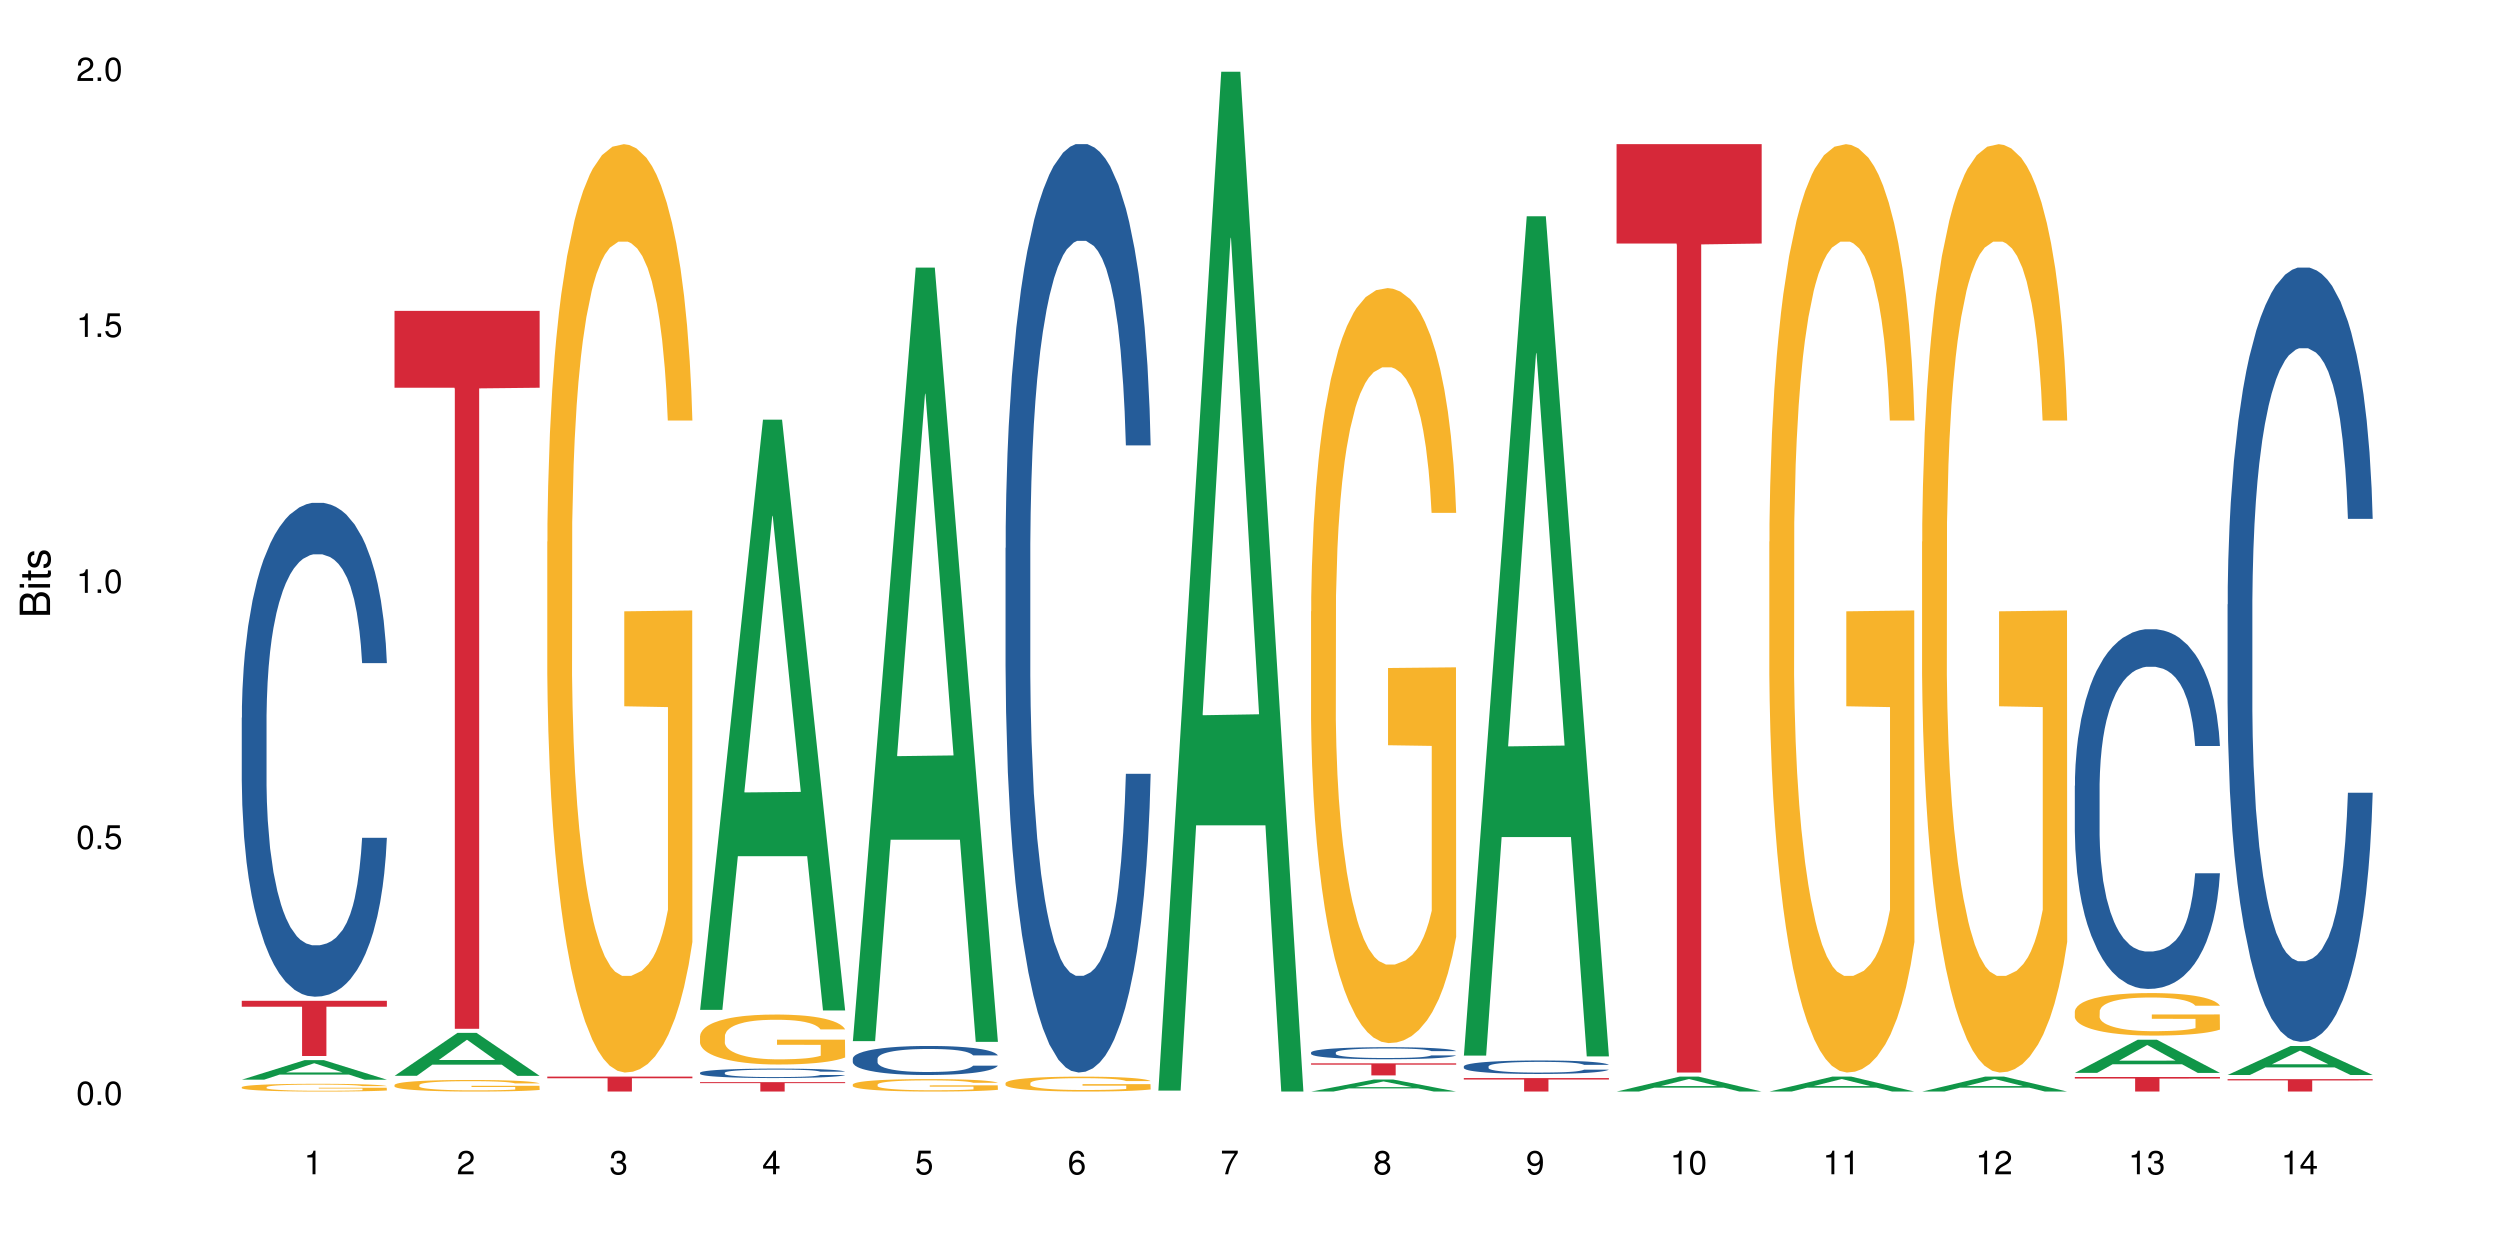 <?xml version="1.0" encoding="UTF-8"?>
<svg xmlns="http://www.w3.org/2000/svg" xmlns:xlink="http://www.w3.org/1999/xlink" width="720pt" height="360pt" viewBox="0 0 720 360" version="1.1">
<defs>
<g>
<symbol overflow="visible" id="glyph0-0">
<path style="stroke:none;" d=""/>
</symbol>
<symbol overflow="visible" id="glyph0-1">
<path style="stroke:none;" d="M 2.641 -6.797 C 2 -6.797 1.422 -6.531 1.078 -6.047 C 0.641 -5.453 0.406 -4.547 0.406 -3.297 C 0.406 -1 1.188 0.219 2.641 0.219 C 4.078 0.219 4.859 -1 4.859 -3.234 C 4.859 -4.562 4.656 -5.438 4.203 -6.047 C 3.844 -6.531 3.281 -6.797 2.641 -6.797 Z M 2.641 -6.047 C 3.547 -6.047 4 -5.125 4 -3.312 C 4 -1.375 3.562 -0.484 2.625 -0.484 C 1.734 -0.484 1.281 -1.422 1.281 -3.281 C 1.281 -5.141 1.734 -6.047 2.641 -6.047 Z M 2.641 -6.047 "/>
</symbol>
<symbol overflow="visible" id="glyph0-2">
<path style="stroke:none;" d="M 1.828 -1 L 0.828 -1 L 0.828 0 L 1.828 0 Z M 1.828 -1 "/>
</symbol>
<symbol overflow="visible" id="glyph0-3">
<path style="stroke:none;" d="M 4.562 -6.797 L 1.062 -6.797 L 0.547 -3.094 L 1.328 -3.094 C 1.719 -3.562 2.047 -3.734 2.578 -3.734 C 3.484 -3.734 4.062 -3.109 4.062 -2.094 C 4.062 -1.125 3.484 -0.531 2.578 -0.531 C 1.828 -0.531 1.375 -0.906 1.188 -1.672 L 0.328 -1.672 C 0.453 -1.109 0.547 -0.844 0.75 -0.594 C 1.125 -0.078 1.828 0.219 2.594 0.219 C 3.969 0.219 4.922 -0.781 4.922 -2.219 C 4.922 -3.562 4.031 -4.484 2.719 -4.484 C 2.25 -4.484 1.859 -4.359 1.469 -4.062 L 1.734 -5.969 L 4.562 -5.969 Z M 4.562 -6.797 "/>
</symbol>
<symbol overflow="visible" id="glyph0-4">
<path style="stroke:none;" d="M 2.484 -4.844 L 2.484 0 L 3.328 0 L 3.328 -6.797 L 2.766 -6.797 C 2.469 -5.75 2.281 -5.609 0.984 -5.453 L 0.984 -4.844 Z M 2.484 -4.844 "/>
</symbol>
<symbol overflow="visible" id="glyph0-5">
<path style="stroke:none;" d="M 4.859 -0.828 L 1.281 -0.828 C 1.359 -1.391 1.672 -1.75 2.5 -2.234 L 3.469 -2.75 C 4.406 -3.266 4.906 -3.969 4.906 -4.812 C 4.906 -5.375 4.672 -5.906 4.266 -6.266 C 3.859 -6.625 3.375 -6.797 2.719 -6.797 C 1.859 -6.797 1.219 -6.5 0.844 -5.922 C 0.609 -5.562 0.5 -5.125 0.484 -4.438 L 1.328 -4.438 C 1.359 -4.906 1.406 -5.188 1.531 -5.406 C 1.75 -5.812 2.188 -6.062 2.703 -6.062 C 3.469 -6.062 4.031 -5.516 4.031 -4.781 C 4.031 -4.25 3.719 -3.797 3.125 -3.438 L 2.234 -2.938 C 0.812 -2.141 0.406 -1.5 0.328 0 L 4.859 0 Z M 4.859 -0.828 "/>
</symbol>
<symbol overflow="visible" id="glyph0-6">
<path style="stroke:none;" d="M 2.125 -3.125 L 2.578 -3.125 C 3.516 -3.125 3.984 -2.703 3.984 -1.891 C 3.984 -1.031 3.469 -0.531 2.578 -0.531 C 1.656 -0.531 1.203 -0.984 1.156 -1.969 L 0.312 -1.969 C 0.344 -1.422 0.438 -1.078 0.609 -0.766 C 0.953 -0.109 1.625 0.219 2.547 0.219 C 3.953 0.219 4.859 -0.609 4.859 -1.906 C 4.859 -2.766 4.516 -3.25 3.703 -3.516 C 4.344 -3.766 4.656 -4.25 4.656 -4.938 C 4.656 -6.109 3.875 -6.797 2.578 -6.797 C 1.203 -6.797 0.484 -6.047 0.453 -4.609 L 1.297 -4.609 C 1.312 -5.016 1.344 -5.25 1.453 -5.453 C 1.641 -5.828 2.062 -6.062 2.594 -6.062 C 3.344 -6.062 3.797 -5.625 3.797 -4.906 C 3.797 -4.422 3.609 -4.141 3.25 -3.984 C 3.016 -3.891 2.719 -3.844 2.125 -3.844 Z M 2.125 -3.125 "/>
</symbol>
<symbol overflow="visible" id="glyph0-7">
<path style="stroke:none;" d="M 3.141 -1.625 L 3.141 0 L 3.984 0 L 3.984 -1.625 L 4.984 -1.625 L 4.984 -2.391 L 3.984 -2.391 L 3.984 -6.797 L 3.359 -6.797 L 0.266 -2.516 L 0.266 -1.625 Z M 3.141 -2.391 L 1 -2.391 L 3.141 -5.359 Z M 3.141 -2.391 "/>
</symbol>
<symbol overflow="visible" id="glyph0-8">
<path style="stroke:none;" d="M 4.781 -5.031 C 4.609 -6.141 3.891 -6.797 2.844 -6.797 C 2.094 -6.797 1.422 -6.438 1.031 -5.828 C 0.609 -5.172 0.406 -4.344 0.406 -3.094 C 0.406 -1.953 0.578 -1.234 0.984 -0.625 C 1.359 -0.078 1.953 0.219 2.703 0.219 C 3.984 0.219 4.922 -0.734 4.922 -2.078 C 4.922 -3.344 4.062 -4.234 2.844 -4.234 C 2.172 -4.234 1.641 -3.969 1.281 -3.469 C 1.281 -5.125 1.828 -6.047 2.797 -6.047 C 3.391 -6.047 3.797 -5.672 3.938 -5.031 Z M 2.734 -3.484 C 3.547 -3.484 4.062 -2.922 4.062 -2 C 4.062 -1.156 3.484 -0.531 2.703 -0.531 C 1.922 -0.531 1.328 -1.188 1.328 -2.047 C 1.328 -2.891 1.906 -3.484 2.734 -3.484 Z M 2.734 -3.484 "/>
</symbol>
<symbol overflow="visible" id="glyph0-9">
<path style="stroke:none;" d="M 4.984 -6.797 L 0.438 -6.797 L 0.438 -5.969 L 4.109 -5.969 C 2.5 -3.656 1.828 -2.234 1.328 0 L 2.219 0 C 2.594 -2.172 3.453 -4.047 4.984 -6.094 Z M 4.984 -6.797 "/>
</symbol>
<symbol overflow="visible" id="glyph0-10">
<path style="stroke:none;" d="M 3.75 -3.578 C 4.453 -4 4.688 -4.344 4.688 -4.984 C 4.688 -6.047 3.844 -6.797 2.641 -6.797 C 1.438 -6.797 0.594 -6.047 0.594 -4.984 C 0.594 -4.359 0.828 -4.016 1.516 -3.578 C 0.734 -3.203 0.359 -2.641 0.359 -1.891 C 0.359 -0.641 1.297 0.219 2.641 0.219 C 3.984 0.219 4.922 -0.641 4.922 -1.875 C 4.922 -2.641 4.531 -3.203 3.75 -3.578 Z M 2.641 -6.047 C 3.359 -6.047 3.812 -5.625 3.812 -4.969 C 3.812 -4.344 3.344 -3.922 2.641 -3.922 C 1.922 -3.922 1.453 -4.344 1.453 -4.984 C 1.453 -5.625 1.922 -6.047 2.641 -6.047 Z M 2.641 -3.203 C 3.484 -3.203 4.062 -2.672 4.062 -1.875 C 4.062 -1.062 3.484 -0.531 2.625 -0.531 C 1.797 -0.531 1.219 -1.078 1.219 -1.875 C 1.219 -2.672 1.797 -3.203 2.641 -3.203 Z M 2.641 -3.203 "/>
</symbol>
<symbol overflow="visible" id="glyph0-11">
<path style="stroke:none;" d="M 0.516 -1.547 C 0.672 -0.438 1.406 0.219 2.438 0.219 C 3.188 0.219 3.859 -0.141 4.266 -0.75 C 4.688 -1.406 4.891 -2.25 4.891 -3.484 C 4.891 -4.625 4.703 -5.359 4.312 -5.953 C 3.938 -6.5 3.344 -6.797 2.594 -6.797 C 1.297 -6.797 0.359 -5.844 0.359 -4.516 C 0.359 -3.25 1.234 -2.344 2.453 -2.344 C 3.094 -2.344 3.562 -2.578 4.016 -3.109 C 4 -1.453 3.469 -0.531 2.5 -0.531 C 1.906 -0.531 1.484 -0.906 1.359 -1.547 Z M 2.578 -6.062 C 3.375 -6.062 3.969 -5.406 3.969 -4.531 C 3.969 -3.688 3.375 -3.094 2.547 -3.094 C 1.734 -3.094 1.234 -3.672 1.234 -4.578 C 1.234 -5.438 1.797 -6.062 2.578 -6.062 Z M 2.578 -6.062 "/>
</symbol>
<symbol overflow="visible" id="glyph1-0">
<path style="stroke:none;" d=""/>
</symbol>
<symbol overflow="visible" id="glyph1-1">
<path style="stroke:none;" d="M 0 -0.953 L 0 -4.891 C 0 -5.719 -0.234 -6.344 -0.734 -6.797 C -1.188 -7.234 -1.812 -7.469 -2.5 -7.469 C -3.547 -7.469 -4.188 -7 -4.625 -5.875 C -4.984 -6.672 -5.641 -7.094 -6.531 -7.094 C -7.156 -7.094 -7.734 -6.859 -8.141 -6.391 C -8.562 -5.938 -8.75 -5.344 -8.75 -4.5 L -8.75 -0.953 Z M -4.984 -2.062 L -7.766 -2.062 L -7.766 -4.219 C -7.766 -4.844 -7.688 -5.203 -7.453 -5.5 C -7.219 -5.812 -6.859 -5.969 -6.375 -5.969 C -5.906 -5.969 -5.531 -5.812 -5.297 -5.5 C -5.062 -5.203 -4.984 -4.844 -4.984 -4.219 Z M -0.984 -2.062 L -4 -2.062 L -4 -4.781 C -4 -5.328 -3.859 -5.688 -3.578 -5.953 C -3.297 -6.219 -2.922 -6.359 -2.484 -6.359 C -2.062 -6.359 -1.688 -6.219 -1.406 -5.953 C -1.109 -5.688 -0.984 -5.328 -0.984 -4.781 Z M -0.984 -2.062 "/>
</symbol>
<symbol overflow="visible" id="glyph1-2">
<path style="stroke:none;" d="M -6.281 -1.797 L -6.281 -0.797 L 0 -0.797 L 0 -1.797 Z M -8.75 -1.797 L -8.75 -0.797 L -7.484 -0.797 L -7.484 -1.797 Z M -8.75 -1.797 "/>
</symbol>
<symbol overflow="visible" id="glyph1-3">
<path style="stroke:none;" d="M -6.281 -3.047 L -6.281 -2.016 L -8.016 -2.016 L -8.016 -1.016 L -6.281 -1.016 L -6.281 -0.172 L -5.469 -0.172 L -5.469 -1.016 L -0.719 -1.016 C -0.078 -1.016 0.281 -1.453 0.281 -2.234 C 0.281 -2.469 0.25 -2.719 0.188 -3.047 L -0.641 -3.047 C -0.609 -2.922 -0.594 -2.766 -0.594 -2.562 C -0.594 -2.141 -0.719 -2.016 -1.156 -2.016 L -5.469 -2.016 L -5.469 -3.047 Z M -6.281 -3.047 "/>
</symbol>
<symbol overflow="visible" id="glyph1-4">
<path style="stroke:none;" d="M -4.531 -5.25 C -5.766 -5.25 -6.469 -4.422 -6.469 -2.969 C -6.469 -1.516 -5.719 -0.562 -4.547 -0.562 C -3.562 -0.562 -3.094 -1.062 -2.734 -2.562 L -2.516 -3.484 C -2.344 -4.188 -2.094 -4.469 -1.625 -4.469 C -1.047 -4.469 -0.641 -3.875 -0.641 -3 C -0.641 -2.453 -0.797 -2 -1.062 -1.75 C -1.25 -1.594 -1.422 -1.531 -1.875 -1.469 L -1.875 -0.406 C -0.422 -0.453 0.281 -1.266 0.281 -2.922 C 0.281 -4.5 -0.5 -5.516 -1.719 -5.516 C -2.656 -5.516 -3.172 -4.984 -3.469 -3.734 L -3.703 -2.766 C -3.891 -1.953 -4.156 -1.609 -4.594 -1.609 C -5.172 -1.609 -5.547 -2.125 -5.547 -2.938 C -5.547 -3.75 -5.203 -4.172 -4.531 -4.203 Z M -4.531 -5.25 "/>
</symbol>
</g>
</defs>
<g id="surface26257">
<rect x="0" y="0" width="720" height="360" style="fill:rgb(100%,100%,100%);fill-opacity:1;stroke:none;"/>
<path style=" stroke:none;fill-rule:nonzero;fill:rgb(6.275%,58.824%,28.235%);fill-opacity:1;" d="M 69.629 310.949 L 69.676 310.945 L 87.758 305.309 L 93.25 305.309 L 111.422 310.957 L 105.039 310.957 L 100.484 309.48 L 80.523 309.48 L 76.059 310.949 L 69.629 310.949 L 82.445 308.871 L 98.652 308.867 L 90.57 306.23 L 90.48 306.223 L 90.391 306.242 L 82.398 308.867 L 82.445 308.871 Z M 69.629 310.949 "/>
<path style=" stroke:none;fill-rule:nonzero;fill:rgb(14.51%,36.078%,60%);fill-opacity:1;" d="M 69.629 206.711 L 69.68 206.582 L 69.68 203.461 L 69.832 198.52 L 70.191 192.281 L 70.547 187.988 L 71.465 180.32 L 72.738 172.91 L 74.062 167.188 L 75.031 163.809 L 75.898 161.207 L 77.887 156.398 L 79.16 153.93 L 80.535 151.719 L 82.219 149.508 L 83.441 148.207 L 86.195 146.129 L 88.234 145.219 L 89.812 144.828 L 93.227 144.828 L 95.266 145.348 L 96.746 145.996 L 98.375 147.039 L 99.75 148.207 L 102.148 151.066 L 104.289 154.707 L 105.258 156.789 L 106.785 160.82 L 107.957 164.719 L 108.773 168.098 L 109.691 172.91 L 110.504 178.758 L 111.117 185.391 L 111.422 190.98 L 104.289 190.98 L 103.93 185.781 L 103.523 181.75 L 102.758 176.418 L 101.992 172.648 L 100.922 168.879 L 99.957 166.41 L 98.629 163.938 L 97.457 162.379 L 96.234 161.207 L 95.062 160.43 L 92.82 159.648 L 90.219 159.648 L 89.254 159.91 L 87.266 160.949 L 86.195 161.859 L 84.664 163.68 L 83.594 165.367 L 82.32 167.969 L 81.453 170.18 L 80.383 173.559 L 79.617 176.551 L 78.754 180.84 L 78.242 184.09 L 77.785 187.73 L 77.375 192.02 L 77.07 196.57 L 76.867 201.379 L 76.766 206.062 L 76.766 226.211 L 76.867 230.891 L 77.121 236.352 L 77.785 244.281 L 78.754 251.172 L 79.875 256.633 L 80.945 260.535 L 81.555 262.355 L 82.371 264.434 L 83.645 267.035 L 85.48 269.633 L 86.551 270.676 L 88.184 271.715 L 89.863 272.234 L 92.105 272.234 L 94.094 271.715 L 95.418 271.062 L 96.797 270.023 L 98.68 267.812 L 99.852 265.734 L 100.871 263.266 L 101.637 260.793 L 102.148 258.715 L 102.91 254.684 L 103.523 250.262 L 103.98 245.715 L 104.289 241.293 L 111.422 241.293 L 111.117 246.492 L 110.66 251.562 L 110.199 255.332 L 109.484 259.883 L 108.672 263.914 L 107.5 268.465 L 106.531 271.453 L 105.258 274.703 L 104.082 277.176 L 102.809 279.383 L 100.922 281.984 L 99.699 283.285 L 98.375 284.453 L 96.797 285.496 L 94.809 286.406 L 92.668 286.926 L 90.68 287.055 L 88.539 286.797 L 86.957 286.273 L 84.867 285.105 L 82.27 282.766 L 80.383 280.293 L 78.906 277.824 L 77.633 275.223 L 76.203 271.715 L 74.371 265.992 L 73.25 261.574 L 72.484 257.934 L 71.617 252.863 L 71.004 248.312 L 70.293 241.031 L 69.781 231.801 L 69.629 224.652 Z M 69.629 206.711 "/>
<path style=" stroke:none;fill-rule:nonzero;fill:rgb(96.863%,70.196%,16.863%);fill-opacity:1;" d="M 69.629 313.094 L 69.68 313.09 L 69.68 313.051 L 69.883 312.957 L 70.395 312.832 L 71.055 312.727 L 71.77 312.645 L 72.23 312.602 L 72.992 312.543 L 73.656 312.496 L 75.336 312.406 L 77.477 312.32 L 78.652 312.281 L 79.977 312.246 L 81.863 312.211 L 82.727 312.195 L 85.379 312.164 L 88.387 312.141 L 91.699 312.137 L 93.227 312.137 L 95.316 312.145 L 98.172 312.168 L 99.801 312.188 L 101.078 312.211 L 102.402 312.234 L 104.031 312.277 L 105.562 312.324 L 106.785 312.375 L 108.008 312.438 L 109.027 312.5 L 109.895 312.574 L 110.66 312.66 L 111.117 312.73 L 111.422 312.801 L 104.34 312.801 L 103.93 312.73 L 103.473 312.676 L 102.707 312.605 L 101.941 312.559 L 101.18 312.52 L 99.75 312.465 L 98.527 312.434 L 97 312.406 L 95.52 312.387 L 93.84 312.375 L 92.82 312.371 L 90.117 312.371 L 87.672 312.383 L 86.246 312.402 L 85.227 312.418 L 83.797 312.449 L 82.934 312.473 L 82.422 312.488 L 80.895 312.551 L 79.875 312.609 L 79.312 312.648 L 78.602 312.711 L 78.09 312.766 L 77.531 312.848 L 77.223 312.906 L 76.816 313.047 L 76.766 313.414 L 76.918 313.492 L 77.223 313.574 L 77.633 313.648 L 78.242 313.727 L 78.855 313.785 L 79.926 313.863 L 80.844 313.918 L 81.555 313.953 L 82.934 314.008 L 83.492 314.027 L 84.816 314.062 L 86.195 314.09 L 87.875 314.117 L 89.148 314.129 L 91.188 314.137 L 93.789 314.137 L 96.848 314.125 L 98.781 314.109 L 100.109 314.094 L 100.977 314.078 L 102.047 314.055 L 102.809 314.035 L 103.523 314.012 L 104.391 313.98 L 104.391 313.492 L 91.801 313.488 L 91.801 313.262 L 111.371 313.258 L 111.422 314.055 L 110.352 314.113 L 109.027 314.164 L 107.754 314.207 L 106.43 314.238 L 104.543 314.277 L 103.012 314.305 L 100.668 314.332 L 98.527 314.352 L 96.285 314.363 L 94.297 314.367 L 91.953 314.371 L 89.863 314.367 L 87.621 314.355 L 85.836 314.34 L 84.207 314.316 L 82.574 314.293 L 80.535 314.25 L 79.211 314.215 L 77.836 314.172 L 76.461 314.121 L 75.234 314.066 L 74.422 314.023 L 73.605 313.973 L 72.738 313.91 L 71.922 313.844 L 71.312 313.777 L 70.75 313.707 L 70.344 313.641 L 69.934 313.547 L 69.73 313.477 L 69.629 313.41 Z M 69.629 313.094 "/>
<path style=" stroke:none;fill-rule:nonzero;fill:rgb(83.922%,15.686%,22.353%);fill-opacity:1;" d="M 69.629 288.234 L 111.422 288.234 L 111.422 289.938 L 94.004 289.949 L 94.004 304.129 L 86.996 304.129 L 86.996 289.965 L 86.895 289.938 L 69.629 289.938 Z M 69.629 288.234 "/>
<path style=" stroke:none;fill-rule:nonzero;fill:rgb(6.275%,58.824%,28.235%);fill-opacity:1;" d="M 113.621 309.84 L 113.668 309.828 L 131.75 297.469 L 137.242 297.469 L 155.418 309.852 L 149.031 309.852 L 144.477 306.617 L 124.52 306.617 L 120.051 309.84 L 113.621 309.84 L 126.438 305.281 L 142.645 305.27 L 134.562 299.492 L 134.477 299.48 L 134.387 299.516 L 126.395 305.27 L 126.438 305.281 Z M 113.621 309.84 "/>
<path style=" stroke:none;fill-rule:nonzero;fill:rgb(96.863%,70.196%,16.863%);fill-opacity:1;" d="M 113.621 312.461 L 113.672 312.457 L 113.672 312.398 L 113.879 312.258 L 114.387 312.07 L 115.051 311.914 L 115.762 311.793 L 116.223 311.727 L 116.988 311.637 L 117.648 311.57 L 119.332 311.434 L 121.473 311.305 L 122.645 311.25 L 123.969 311.199 L 125.855 311.141 L 126.723 311.117 L 129.371 311.07 L 132.379 311.039 L 135.691 311.031 L 137.223 311.031 L 139.312 311.047 L 142.164 311.078 L 143.797 311.109 L 145.07 311.141 L 146.395 311.18 L 148.027 311.242 L 149.555 311.312 L 150.777 311.387 L 152 311.477 L 153.02 311.574 L 153.887 311.684 L 154.652 311.812 L 155.109 311.918 L 155.418 312.023 L 148.332 312.023 L 147.926 311.918 L 147.465 311.836 L 146.699 311.734 L 145.938 311.66 L 145.172 311.602 L 143.746 311.523 L 142.523 311.477 L 140.992 311.434 L 139.516 311.406 L 137.832 311.387 L 136.812 311.379 L 134.113 311.379 L 131.664 311.402 L 130.238 311.426 L 129.219 311.449 L 127.793 311.496 L 126.926 311.535 L 126.414 311.559 L 124.887 311.652 L 123.867 311.738 L 123.305 311.797 L 122.594 311.887 L 122.082 311.969 L 121.523 312.09 L 121.219 312.184 L 120.809 312.391 L 120.758 312.941 L 120.91 313.055 L 121.219 313.18 L 121.625 313.289 L 122.234 313.406 L 122.848 313.496 L 123.918 313.613 L 124.836 313.691 L 125.551 313.746 L 126.926 313.828 L 127.484 313.855 L 128.812 313.91 L 130.188 313.953 L 131.871 313.988 L 133.145 314.008 L 135.184 314.023 L 137.781 314.023 L 140.84 314.004 L 142.777 313.98 L 144.102 313.957 L 144.969 313.934 L 146.039 313.902 L 146.805 313.871 L 147.516 313.836 L 148.383 313.785 L 148.383 313.055 L 135.793 313.051 L 135.793 312.711 L 155.367 312.707 L 155.418 313.902 L 154.348 313.984 L 153.02 314.062 L 151.746 314.125 L 150.422 314.176 L 148.535 314.234 L 147.008 314.27 L 144.664 314.312 L 142.523 314.34 L 140.277 314.359 L 138.293 314.367 L 135.945 314.371 L 133.855 314.363 L 131.613 314.348 L 129.832 314.32 L 128.199 314.293 L 126.57 314.25 L 124.531 314.188 L 123.203 314.137 L 121.828 314.07 L 120.453 313.996 L 119.23 313.914 L 118.414 313.848 L 117.598 313.777 L 116.73 313.684 L 115.918 313.582 L 115.305 313.484 L 114.742 313.379 L 114.336 313.277 L 113.93 313.141 L 113.727 313.031 L 113.621 312.938 Z M 113.621 312.461 "/>
<path style=" stroke:none;fill-rule:nonzero;fill:rgb(83.922%,15.686%,22.353%);fill-opacity:1;" d="M 113.621 89.531 L 155.418 89.531 L 155.418 111.664 L 138 111.855 L 138 296.289 L 130.988 296.289 L 130.988 112.051 L 130.887 111.664 L 113.621 111.664 Z M 113.621 89.531 "/>
<path style=" stroke:none;fill-rule:nonzero;fill:rgb(96.863%,70.196%,16.863%);fill-opacity:1;" d="M 157.617 156.035 L 157.668 155.793 L 157.668 150.91 L 157.871 139.922 L 158.379 124.781 L 159.043 112.328 L 159.758 102.562 L 160.215 97.434 L 160.98 90.109 L 161.641 84.738 L 163.324 73.75 L 165.465 63.492 L 166.637 59.098 L 167.961 54.945 L 169.848 50.309 L 170.715 48.598 L 173.363 44.691 L 176.371 42.25 L 179.684 41.516 L 181.215 41.762 L 183.305 42.738 L 186.156 45.426 L 187.789 47.867 L 189.062 50.309 L 190.387 53.48 L 192.02 58.367 L 193.547 64.227 L 194.773 70.086 L 195.996 77.41 L 197.016 85.227 L 197.879 93.77 L 198.645 104.027 L 199.105 112.574 L 199.41 121.117 L 192.324 121.117 L 191.918 112.574 L 191.457 105.98 L 190.695 97.922 L 189.93 92.062 L 189.164 87.422 L 187.738 81.074 L 186.516 77.168 L 184.984 73.75 L 183.508 71.551 L 181.824 70.086 L 180.805 69.598 L 178.105 69.598 L 175.66 71.309 L 174.23 73.262 L 173.211 75.215 L 171.785 78.875 L 170.918 81.805 L 170.41 83.762 L 168.879 91.328 L 167.859 98.168 L 167.301 102.805 L 166.586 110.133 L 166.078 116.723 L 165.516 126.492 L 165.211 133.816 L 164.801 150.418 L 164.75 194.371 L 164.906 203.648 L 165.211 213.66 L 165.617 222.453 L 166.23 231.73 L 166.84 238.812 L 167.91 248.336 L 168.828 254.684 L 169.543 258.832 L 170.918 265.426 L 171.48 267.625 L 172.805 272.02 L 174.18 275.438 L 175.863 278.367 L 177.137 279.832 L 179.176 281.055 L 181.773 281.055 L 184.832 279.59 L 186.77 277.637 L 188.094 275.684 L 188.961 273.973 L 190.031 271.285 L 190.797 268.844 L 191.512 266.16 L 192.375 262.008 L 192.375 203.648 L 179.789 203.406 L 179.789 176.059 L 199.359 175.812 L 199.41 271.285 L 198.34 277.879 L 197.016 284.227 L 195.738 289.113 L 194.414 293.262 L 192.527 297.902 L 191 300.832 L 188.656 304.25 L 186.516 306.449 L 184.273 307.914 L 182.285 308.645 L 179.941 308.891 L 177.852 308.402 L 175.609 306.938 L 173.824 304.984 L 172.191 302.543 L 170.562 299.367 L 168.523 294.238 L 167.199 290.09 L 165.82 284.961 L 164.445 278.855 L 163.223 272.262 L 162.406 267.137 L 161.59 261.277 L 160.727 253.949 L 159.91 245.648 L 159.297 238.078 L 158.738 229.531 L 158.328 221.477 L 157.922 210.488 L 157.719 201.695 L 157.617 194.129 Z M 157.617 156.035 "/>
<path style=" stroke:none;fill-rule:nonzero;fill:rgb(83.922%,15.686%,22.353%);fill-opacity:1;" d="M 157.617 310.07 L 199.41 310.07 L 199.41 310.531 L 181.992 310.535 L 181.992 314.371 L 174.984 314.371 L 174.984 310.539 L 174.883 310.531 L 157.617 310.531 Z M 157.617 310.07 "/>
<path style=" stroke:none;fill-rule:nonzero;fill:rgb(6.275%,58.824%,28.235%);fill-opacity:1;" d="M 201.609 290.848 L 201.652 290.688 L 219.738 120.859 L 225.23 120.859 L 243.402 291.008 L 237.02 291.008 L 232.465 246.594 L 212.504 246.594 L 208.039 290.848 L 201.609 290.848 L 214.426 228.219 L 230.633 228.062 L 222.551 148.656 L 222.461 148.5 L 222.371 148.977 L 214.379 228.062 L 214.426 228.219 Z M 201.609 290.848 "/>
<path style=" stroke:none;fill-rule:nonzero;fill:rgb(14.51%,36.078%,60%);fill-opacity:1;" d="M 201.609 308.945 L 201.66 308.941 L 201.66 308.883 L 201.812 308.789 L 202.172 308.668 L 202.527 308.586 L 203.445 308.441 L 204.719 308.297 L 206.043 308.188 L 207.012 308.125 L 207.879 308.074 L 209.867 307.984 L 211.141 307.938 L 212.516 307.895 L 214.199 307.852 L 215.422 307.828 L 218.176 307.789 L 220.211 307.77 L 221.793 307.762 L 225.207 307.762 L 227.246 307.773 L 228.723 307.785 L 230.355 307.805 L 231.73 307.828 L 234.129 307.883 L 236.27 307.949 L 237.234 307.992 L 238.766 308.066 L 239.938 308.141 L 240.754 308.207 L 241.672 308.297 L 242.484 308.41 L 243.098 308.535 L 243.402 308.645 L 236.27 308.645 L 235.91 308.543 L 235.504 308.469 L 234.738 308.367 L 233.973 308.293 L 232.902 308.223 L 231.934 308.176 L 230.609 308.129 L 229.438 308.098 L 228.215 308.074 L 227.043 308.059 L 224.801 308.047 L 222.199 308.047 L 221.23 308.051 L 219.246 308.07 L 218.176 308.086 L 216.645 308.121 L 215.574 308.156 L 214.301 308.203 L 213.434 308.246 L 212.363 308.312 L 211.598 308.367 L 210.734 308.449 L 210.223 308.512 L 209.766 308.582 L 209.355 308.664 L 209.051 308.75 L 208.848 308.844 L 208.746 308.93 L 208.746 309.316 L 208.848 309.406 L 209.102 309.508 L 209.766 309.66 L 210.734 309.793 L 211.855 309.895 L 212.926 309.969 L 213.535 310.004 L 214.352 310.047 L 215.625 310.094 L 217.461 310.145 L 218.531 310.164 L 220.16 310.184 L 221.844 310.195 L 224.086 310.195 L 226.074 310.184 L 227.398 310.172 L 228.777 310.152 L 230.66 310.109 L 231.832 310.07 L 232.852 310.023 L 233.617 309.977 L 234.129 309.938 L 234.891 309.859 L 235.504 309.773 L 235.961 309.688 L 236.27 309.602 L 243.402 309.602 L 243.098 309.703 L 242.641 309.801 L 242.18 309.871 L 241.465 309.957 L 240.652 310.035 L 239.48 310.121 L 238.512 310.18 L 237.234 310.242 L 236.062 310.289 L 234.789 310.332 L 232.902 310.379 L 231.68 310.406 L 230.355 310.426 L 228.777 310.445 L 226.789 310.465 L 224.648 310.473 L 222.66 310.477 L 220.52 310.473 L 218.938 310.461 L 216.848 310.441 L 214.25 310.395 L 212.363 310.348 L 210.887 310.301 L 209.613 310.25 L 208.184 310.184 L 206.348 310.074 L 205.227 309.992 L 204.465 309.922 L 203.598 309.824 L 202.984 309.738 L 202.273 309.598 L 201.762 309.422 L 201.609 309.285 Z M 201.609 308.945 "/>
<path style=" stroke:none;fill-rule:nonzero;fill:rgb(96.863%,70.196%,16.863%);fill-opacity:1;" d="M 201.609 298.352 L 201.66 298.34 L 201.66 298.078 L 201.863 297.484 L 202.375 296.672 L 203.035 296 L 203.75 295.473 L 204.207 295.199 L 204.973 294.805 L 205.637 294.516 L 207.316 293.922 L 209.457 293.371 L 210.629 293.133 L 211.957 292.91 L 213.844 292.66 L 214.707 292.57 L 217.359 292.359 L 220.367 292.227 L 223.68 292.188 L 225.207 292.199 L 227.297 292.254 L 230.152 292.398 L 231.781 292.527 L 233.059 292.66 L 234.383 292.832 L 236.012 293.094 L 237.543 293.41 L 238.766 293.727 L 239.988 294.121 L 241.008 294.539 L 241.875 295 L 242.641 295.555 L 243.098 296.012 L 243.402 296.473 L 236.32 296.473 L 235.91 296.012 L 235.453 295.656 L 234.688 295.223 L 233.922 294.91 L 233.16 294.66 L 231.73 294.316 L 230.508 294.105 L 228.98 293.922 L 227.5 293.805 L 225.82 293.727 L 224.801 293.699 L 222.098 293.699 L 219.652 293.793 L 218.227 293.895 L 217.207 294 L 215.777 294.199 L 214.914 294.355 L 214.402 294.461 L 212.875 294.871 L 211.855 295.238 L 211.293 295.488 L 210.578 295.883 L 210.07 296.238 L 209.508 296.762 L 209.203 297.156 L 208.797 298.051 L 208.746 300.418 L 208.898 300.918 L 209.203 301.457 L 209.613 301.93 L 210.223 302.43 L 210.836 302.809 L 211.906 303.324 L 212.824 303.664 L 213.535 303.887 L 214.914 304.242 L 215.473 304.359 L 216.797 304.598 L 218.176 304.781 L 219.855 304.941 L 221.129 305.02 L 223.168 305.086 L 225.77 305.086 L 228.828 305.004 L 230.762 304.898 L 232.09 304.797 L 232.953 304.703 L 234.023 304.559 L 234.789 304.426 L 235.504 304.281 L 236.371 304.059 L 236.371 300.918 L 223.781 300.902 L 223.781 299.43 L 243.352 299.418 L 243.402 304.559 L 242.332 304.914 L 241.008 305.254 L 239.734 305.52 L 238.41 305.742 L 236.523 305.992 L 234.992 306.148 L 232.648 306.332 L 230.508 306.453 L 228.266 306.531 L 226.277 306.57 L 223.934 306.582 L 221.844 306.559 L 219.602 306.477 L 217.816 306.371 L 216.188 306.242 L 214.555 306.07 L 212.516 305.793 L 211.191 305.57 L 209.816 305.293 L 208.438 304.965 L 207.215 304.609 L 206.402 304.336 L 205.586 304.02 L 204.719 303.625 L 203.902 303.18 L 203.293 302.77 L 202.73 302.309 L 202.324 301.875 L 201.914 301.285 L 201.711 300.812 L 201.609 300.402 Z M 201.609 298.352 "/>
<path style=" stroke:none;fill-rule:nonzero;fill:rgb(83.922%,15.686%,22.353%);fill-opacity:1;" d="M 201.609 311.656 L 243.402 311.656 L 243.402 311.945 L 225.984 311.949 L 225.984 314.371 L 218.977 314.371 L 218.977 311.953 L 218.875 311.945 L 201.609 311.945 Z M 201.609 311.656 "/>
<path style=" stroke:none;fill-rule:nonzero;fill:rgb(6.275%,58.824%,28.235%);fill-opacity:1;" d="M 245.602 299.852 L 245.648 299.645 L 263.73 77.066 L 269.223 77.066 L 287.398 300.062 L 281.012 300.062 L 276.457 241.852 L 256.496 241.852 L 252.031 299.852 L 245.602 299.852 L 258.418 217.773 L 274.625 217.562 L 266.543 113.5 L 266.457 113.289 L 266.367 113.918 L 258.375 217.562 L 258.418 217.773 Z M 245.602 299.852 "/>
<path style=" stroke:none;fill-rule:nonzero;fill:rgb(14.51%,36.078%,60%);fill-opacity:1;" d="M 245.602 304.879 L 245.652 304.871 L 245.652 304.688 L 245.809 304.398 L 246.164 304.031 L 246.52 303.777 L 247.438 303.328 L 248.711 302.891 L 250.035 302.555 L 251.004 302.355 L 251.871 302.203 L 253.859 301.922 L 255.133 301.777 L 256.512 301.645 L 258.191 301.516 L 259.414 301.441 L 262.168 301.316 L 264.207 301.266 L 265.785 301.242 L 269.199 301.242 L 271.238 301.273 L 272.719 301.309 L 274.348 301.371 L 275.727 301.441 L 278.121 301.609 L 280.262 301.82 L 281.23 301.945 L 282.758 302.18 L 283.93 302.41 L 284.746 302.609 L 285.664 302.891 L 286.48 303.234 L 287.09 303.625 L 287.398 303.953 L 280.262 303.953 L 279.906 303.648 L 279.496 303.41 L 278.73 303.098 L 277.969 302.875 L 276.898 302.656 L 275.93 302.508 L 274.605 302.363 L 273.43 302.273 L 272.207 302.203 L 271.035 302.156 L 268.793 302.113 L 266.195 302.113 L 265.227 302.129 L 263.238 302.188 L 262.168 302.242 L 260.637 302.348 L 259.566 302.449 L 258.293 302.602 L 257.426 302.73 L 256.355 302.93 L 255.594 303.105 L 254.727 303.359 L 254.215 303.551 L 253.758 303.762 L 253.352 304.016 L 253.043 304.281 L 252.84 304.566 L 252.738 304.84 L 252.738 306.023 L 252.84 306.301 L 253.094 306.621 L 253.758 307.086 L 254.727 307.492 L 255.848 307.812 L 256.918 308.043 L 257.531 308.148 L 258.344 308.27 L 259.617 308.426 L 261.453 308.578 L 262.523 308.637 L 264.156 308.699 L 265.836 308.73 L 268.078 308.73 L 270.066 308.699 L 271.395 308.66 L 272.77 308.602 L 274.656 308.469 L 275.828 308.348 L 276.848 308.203 L 277.609 308.059 L 278.121 307.934 L 278.887 307.699 L 279.496 307.438 L 279.957 307.172 L 280.262 306.91 L 287.398 306.91 L 287.09 307.219 L 286.633 307.516 L 286.172 307.738 L 285.461 308.004 L 284.645 308.242 L 283.473 308.508 L 282.504 308.684 L 281.23 308.875 L 280.059 309.02 L 278.781 309.148 L 276.898 309.305 L 275.676 309.379 L 274.348 309.449 L 272.77 309.508 L 270.781 309.562 L 268.641 309.594 L 266.652 309.602 L 264.512 309.586 L 262.934 309.555 L 260.844 309.488 L 258.242 309.348 L 256.355 309.203 L 254.879 309.059 L 253.605 308.906 L 252.18 308.699 L 250.344 308.363 L 249.223 308.102 L 248.457 307.891 L 247.59 307.59 L 246.98 307.324 L 246.266 306.895 L 245.754 306.352 L 245.602 305.934 Z M 245.602 304.879 "/>
<path style=" stroke:none;fill-rule:nonzero;fill:rgb(96.863%,70.196%,16.863%);fill-opacity:1;" d="M 245.602 312.316 L 245.652 312.316 L 245.652 312.25 L 245.859 312.102 L 246.367 311.898 L 247.031 311.73 L 247.742 311.602 L 248.203 311.531 L 248.965 311.434 L 249.629 311.359 L 251.312 311.215 L 253.453 311.074 L 254.625 311.016 L 255.949 310.961 L 257.836 310.898 L 258.703 310.875 L 261.352 310.824 L 264.359 310.789 L 267.672 310.781 L 269.199 310.785 L 271.289 310.797 L 274.145 310.832 L 275.777 310.867 L 277.051 310.898 L 278.375 310.941 L 280.008 311.008 L 281.535 311.086 L 282.758 311.164 L 283.98 311.262 L 285 311.367 L 285.867 311.48 L 286.633 311.621 L 287.09 311.734 L 287.398 311.848 L 280.312 311.848 L 279.906 311.734 L 279.445 311.645 L 278.68 311.539 L 277.918 311.461 L 277.152 311.398 L 275.727 311.312 L 274.5 311.258 L 272.973 311.215 L 271.496 311.184 L 269.812 311.164 L 268.793 311.156 L 266.094 311.156 L 263.645 311.18 L 262.219 311.207 L 261.199 311.234 L 259.773 311.281 L 258.906 311.32 L 258.395 311.348 L 256.867 311.449 L 255.848 311.543 L 255.285 311.602 L 254.574 311.703 L 254.062 311.789 L 253.504 311.922 L 253.195 312.02 L 252.789 312.242 L 252.738 312.832 L 252.891 312.957 L 253.195 313.094 L 253.605 313.211 L 254.215 313.336 L 254.828 313.43 L 255.898 313.559 L 256.816 313.645 L 257.531 313.699 L 258.906 313.785 L 259.465 313.816 L 260.793 313.875 L 262.168 313.922 L 263.848 313.961 L 265.125 313.98 L 267.164 313.996 L 269.762 313.996 L 272.82 313.977 L 274.758 313.949 L 276.082 313.926 L 276.949 313.902 L 278.02 313.867 L 278.781 313.832 L 279.496 313.797 L 280.363 313.742 L 280.363 312.957 L 267.773 312.953 L 267.773 312.586 L 287.344 312.582 L 287.398 313.867 L 286.328 313.953 L 285 314.039 L 283.727 314.105 L 282.402 314.16 L 280.516 314.223 L 278.988 314.262 L 276.641 314.309 L 274.5 314.336 L 272.258 314.359 L 270.27 314.367 L 267.926 314.371 L 265.836 314.363 L 263.594 314.344 L 261.812 314.316 L 260.18 314.285 L 258.547 314.242 L 256.512 314.176 L 255.184 314.117 L 253.809 314.051 L 252.434 313.969 L 251.211 313.879 L 250.395 313.809 L 249.578 313.73 L 248.711 313.633 L 247.895 313.52 L 247.285 313.418 L 246.723 313.305 L 246.316 313.195 L 245.91 313.051 L 245.703 312.93 L 245.602 312.828 Z M 245.602 312.316 "/>
<path style=" stroke:none;fill-rule:nonzero;fill:rgb(14.51%,36.078%,60%);fill-opacity:1;" d="M 289.598 157.852 L 289.648 157.605 L 289.648 151.742 L 289.801 142.453 L 290.156 130.723 L 290.516 122.656 L 291.43 108.238 L 292.707 94.309 L 294.031 83.555 L 295 77.199 L 295.867 72.312 L 297.852 63.27 L 299.129 58.625 L 300.504 54.469 L 302.184 50.316 L 303.41 47.871 L 306.16 43.961 L 308.199 42.25 L 309.781 41.516 L 313.195 41.516 L 315.234 42.496 L 316.711 43.719 L 318.344 45.672 L 319.719 47.871 L 322.113 53.25 L 324.254 60.094 L 325.223 64.004 L 326.75 71.578 L 327.926 78.91 L 328.738 85.266 L 329.656 94.309 L 330.473 105.305 L 331.086 117.77 L 331.391 128.277 L 324.254 128.277 L 323.898 118.504 L 323.488 110.926 L 322.727 100.906 L 321.961 93.82 L 320.891 86.73 L 319.922 82.086 L 318.598 77.445 L 317.426 74.512 L 316.203 72.312 L 315.027 70.844 L 312.785 69.379 L 310.188 69.379 L 309.219 69.867 L 307.23 71.824 L 306.16 73.535 L 304.633 76.957 L 303.562 80.133 L 302.289 85.02 L 301.422 89.176 L 300.352 95.531 L 299.586 101.152 L 298.719 109.215 L 298.211 115.324 L 297.75 122.168 L 297.344 130.234 L 297.039 138.789 L 296.832 147.832 L 296.73 156.629 L 296.73 194.512 L 296.832 203.309 L 297.09 213.574 L 297.75 228.484 L 298.719 241.438 L 299.84 251.699 L 300.91 259.031 L 301.523 262.453 L 302.34 266.363 L 303.613 271.254 L 305.449 276.141 L 306.52 278.098 L 308.148 280.051 L 309.832 281.027 L 312.074 281.027 L 314.062 280.051 L 315.387 278.828 L 316.762 276.875 L 318.648 272.719 L 319.82 268.809 L 320.84 264.164 L 321.605 259.52 L 322.113 255.609 L 322.879 248.035 L 323.488 239.727 L 323.949 231.172 L 324.254 222.863 L 331.391 222.863 L 331.086 232.637 L 330.625 242.168 L 330.168 249.258 L 329.453 257.812 L 328.637 265.387 L 327.465 273.941 L 326.496 279.562 L 325.223 285.672 L 324.051 290.316 L 322.777 294.469 L 320.891 299.359 L 319.668 301.801 L 318.344 304.004 L 316.762 305.957 L 314.773 307.668 L 312.633 308.645 L 310.645 308.891 L 308.504 308.402 L 306.926 307.422 L 304.836 305.223 L 302.234 300.824 L 300.352 296.18 L 298.871 291.539 L 297.598 286.648 L 296.172 280.051 L 294.336 269.297 L 293.215 260.988 L 292.449 254.145 L 291.586 244.613 L 290.973 236.059 L 290.258 222.371 L 289.75 205.02 L 289.598 191.578 Z M 289.598 157.852 "/>
<path style=" stroke:none;fill-rule:nonzero;fill:rgb(96.863%,70.196%,16.863%);fill-opacity:1;" d="M 289.598 311.91 L 289.648 311.906 L 289.648 311.828 L 289.852 311.652 L 290.359 311.41 L 291.023 311.207 L 291.738 311.051 L 292.195 310.969 L 292.961 310.852 L 293.621 310.766 L 295.305 310.59 L 297.445 310.422 L 298.617 310.352 L 299.941 310.285 L 301.828 310.211 L 302.695 310.184 L 305.344 310.121 L 308.352 310.082 L 311.664 310.07 L 313.195 310.074 L 315.285 310.09 L 318.137 310.133 L 319.77 310.172 L 321.043 310.211 L 322.367 310.262 L 324 310.34 L 325.527 310.434 L 326.75 310.527 L 327.977 310.648 L 328.996 310.773 L 329.859 310.91 L 330.625 311.074 L 331.086 311.211 L 331.391 311.352 L 324.305 311.352 L 323.898 311.211 L 323.438 311.105 L 322.676 310.977 L 321.91 310.883 L 321.145 310.809 L 319.719 310.707 L 318.496 310.645 L 316.965 310.59 L 315.488 310.551 L 313.805 310.527 L 312.785 310.52 L 310.086 310.52 L 307.641 310.547 L 306.211 310.582 L 305.191 310.613 L 303.766 310.672 L 302.898 310.719 L 302.391 310.75 L 300.859 310.871 L 299.84 310.98 L 299.281 311.055 L 298.566 311.172 L 298.059 311.281 L 297.496 311.438 L 297.191 311.555 L 296.781 311.82 L 296.73 312.527 L 296.883 312.676 L 297.191 312.84 L 297.598 312.98 L 298.211 313.129 L 298.82 313.242 L 299.891 313.398 L 300.809 313.5 L 301.523 313.566 L 302.898 313.672 L 303.461 313.707 L 304.785 313.777 L 306.16 313.832 L 307.844 313.879 L 309.117 313.902 L 311.156 313.922 L 313.754 313.922 L 316.812 313.898 L 318.75 313.867 L 320.074 313.836 L 320.941 313.809 L 322.012 313.766 L 322.777 313.727 L 323.488 313.684 L 324.355 313.617 L 324.355 312.676 L 311.766 312.672 L 311.766 312.234 L 331.34 312.23 L 331.391 313.766 L 330.32 313.871 L 328.996 313.973 L 327.719 314.051 L 326.395 314.121 L 324.508 314.195 L 322.98 314.242 L 320.637 314.297 L 318.496 314.332 L 316.254 314.355 L 314.266 314.367 L 311.922 314.371 L 309.832 314.363 L 307.59 314.34 L 305.805 314.309 L 304.172 314.27 L 302.543 314.219 L 300.504 314.137 L 299.18 314.066 L 297.801 313.984 L 296.426 313.887 L 295.203 313.781 L 294.387 313.699 L 293.57 313.605 L 292.707 313.488 L 291.891 313.352 L 291.277 313.23 L 290.719 313.094 L 290.309 312.965 L 289.902 312.789 L 289.699 312.645 L 289.598 312.523 Z M 289.598 311.91 "/>
<path style=" stroke:none;fill-rule:nonzero;fill:rgb(6.275%,58.824%,28.235%);fill-opacity:1;" d="M 333.59 314.094 L 333.633 313.82 L 351.719 20.664 L 357.211 20.664 L 375.383 314.371 L 369 314.371 L 364.445 237.703 L 344.484 237.703 L 340.02 314.094 L 333.59 314.094 L 346.406 205.988 L 362.613 205.711 L 354.531 68.648 L 354.441 68.375 L 354.352 69.199 L 346.359 205.711 L 346.406 205.988 Z M 333.59 314.094 "/>
<path style=" stroke:none;fill-rule:nonzero;fill:rgb(6.275%,58.824%,28.235%);fill-opacity:1;" d="M 377.582 314.367 L 377.629 314.363 L 395.711 310.898 L 401.203 310.898 L 419.375 314.371 L 412.992 314.371 L 408.438 313.465 L 388.477 313.465 L 384.012 314.367 L 377.582 314.367 L 390.398 313.09 L 406.605 313.086 L 398.523 311.465 L 398.434 311.461 L 398.348 311.473 L 390.352 313.086 L 390.398 313.09 Z M 377.582 314.367 "/>
<path style=" stroke:none;fill-rule:nonzero;fill:rgb(14.51%,36.078%,60%);fill-opacity:1;" d="M 377.582 303.105 L 377.633 303.102 L 377.633 303.027 L 377.785 302.906 L 378.145 302.754 L 378.5 302.648 L 379.418 302.461 L 380.691 302.281 L 382.016 302.141 L 382.984 302.059 L 383.852 301.996 L 385.84 301.879 L 387.113 301.816 L 388.488 301.762 L 390.172 301.711 L 391.395 301.676 L 394.148 301.625 L 396.188 301.605 L 397.766 301.594 L 401.18 301.594 L 403.219 301.609 L 404.699 301.625 L 406.328 301.648 L 407.703 301.676 L 410.102 301.746 L 412.242 301.836 L 413.211 301.887 L 414.738 301.984 L 415.91 302.082 L 416.727 302.164 L 417.645 302.281 L 418.461 302.422 L 419.07 302.586 L 419.375 302.723 L 412.242 302.723 L 411.883 302.594 L 411.477 302.496 L 410.711 302.367 L 409.949 302.273 L 408.879 302.184 L 407.91 302.121 L 406.582 302.062 L 405.41 302.023 L 404.188 301.996 L 403.016 301.977 L 400.773 301.957 L 398.176 301.957 L 397.207 301.965 L 395.219 301.988 L 394.148 302.012 L 392.617 302.055 L 391.547 302.098 L 390.273 302.16 L 389.406 302.215 L 388.336 302.297 L 387.574 302.371 L 386.707 302.473 L 386.195 302.555 L 385.738 302.641 L 385.332 302.746 L 385.023 302.859 L 384.82 302.977 L 384.719 303.09 L 384.719 303.582 L 384.82 303.695 L 385.074 303.828 L 385.738 304.023 L 386.707 304.191 L 387.828 304.324 L 388.898 304.418 L 389.508 304.465 L 390.324 304.516 L 391.598 304.578 L 393.434 304.641 L 394.504 304.668 L 396.137 304.691 L 397.816 304.707 L 400.059 304.707 L 402.047 304.691 L 403.371 304.676 L 404.75 304.652 L 406.633 304.598 L 407.809 304.547 L 408.828 304.488 L 409.59 304.426 L 410.102 304.375 L 410.863 304.277 L 411.477 304.168 L 411.934 304.059 L 412.242 303.949 L 419.375 303.949 L 419.07 304.078 L 418.613 304.199 L 418.152 304.293 L 417.441 304.402 L 416.625 304.504 L 415.453 304.613 L 414.484 304.688 L 413.211 304.766 L 412.039 304.824 L 410.762 304.879 L 408.879 304.945 L 407.652 304.977 L 406.328 305.004 L 404.75 305.027 L 402.762 305.051 L 400.621 305.062 L 398.633 305.066 L 396.492 305.062 L 394.914 305.047 L 392.824 305.02 L 390.223 304.961 L 388.336 304.902 L 386.859 304.844 L 385.586 304.777 L 384.156 304.691 L 382.324 304.555 L 381.203 304.445 L 380.438 304.355 L 379.57 304.234 L 378.961 304.121 L 378.246 303.945 L 377.734 303.719 L 377.582 303.543 Z M 377.582 303.105 "/>
<path style=" stroke:none;fill-rule:nonzero;fill:rgb(96.863%,70.196%,16.863%);fill-opacity:1;" d="M 377.582 176.102 L 377.633 175.902 L 377.633 171.93 L 377.836 162.996 L 378.348 150.684 L 379.012 140.555 L 379.723 132.609 L 380.184 128.441 L 380.945 122.484 L 381.609 118.113 L 383.293 109.176 L 385.434 100.836 L 386.605 97.262 L 387.93 93.887 L 389.816 90.113 L 390.684 88.723 L 393.332 85.547 L 396.34 83.559 L 399.652 82.965 L 401.18 83.164 L 403.27 83.957 L 406.125 86.141 L 407.758 88.129 L 409.031 90.113 L 410.355 92.695 L 411.988 96.668 L 413.516 101.434 L 414.738 106.199 L 415.961 112.156 L 416.98 118.512 L 417.848 125.461 L 418.613 133.801 L 419.07 140.754 L 419.375 147.703 L 412.293 147.703 L 411.883 140.754 L 411.426 135.391 L 410.66 128.836 L 409.898 124.07 L 409.133 120.297 L 407.703 115.137 L 406.48 111.957 L 404.953 109.176 L 403.477 107.391 L 401.793 106.199 L 400.773 105.801 L 398.07 105.801 L 395.625 107.191 L 394.199 108.781 L 393.18 110.367 L 391.754 113.348 L 390.887 115.73 L 390.375 117.32 L 388.848 123.477 L 387.828 129.035 L 387.266 132.809 L 386.555 138.766 L 386.043 144.129 L 385.484 152.07 L 385.176 158.031 L 384.77 171.535 L 384.719 207.277 L 384.871 214.824 L 385.176 222.969 L 385.586 230.117 L 386.195 237.664 L 386.809 243.422 L 387.879 251.168 L 388.797 256.328 L 389.508 259.707 L 390.887 265.066 L 391.445 266.855 L 392.77 270.43 L 394.148 273.211 L 395.828 275.594 L 397.105 276.785 L 399.141 277.777 L 401.742 277.777 L 404.801 276.586 L 406.738 274.996 L 408.062 273.406 L 408.93 272.02 L 410 269.832 L 410.762 267.848 L 411.477 265.664 L 412.344 262.285 L 412.344 214.824 L 399.754 214.625 L 399.754 192.387 L 419.324 192.188 L 419.375 269.832 L 418.305 275.195 L 416.98 280.359 L 415.707 284.328 L 414.383 287.707 L 412.496 291.48 L 410.969 293.863 L 408.621 296.641 L 406.48 298.43 L 404.238 299.621 L 402.25 300.219 L 399.906 300.414 L 397.816 300.02 L 395.574 298.828 L 393.789 297.238 L 392.16 295.254 L 390.527 292.672 L 388.488 288.5 L 387.164 285.125 L 385.789 280.953 L 384.414 275.988 L 383.191 270.629 L 382.375 266.457 L 381.559 261.691 L 380.691 255.734 L 379.875 248.98 L 379.266 242.824 L 378.703 235.875 L 378.297 229.32 L 377.891 220.387 L 377.684 213.238 L 377.582 207.082 Z M 377.582 176.102 "/>
<path style=" stroke:none;fill-rule:nonzero;fill:rgb(83.922%,15.686%,22.353%);fill-opacity:1;" d="M 377.582 306.246 L 419.375 306.246 L 419.375 306.617 L 401.957 306.621 L 401.957 309.719 L 394.949 309.719 L 394.949 306.625 L 394.848 306.617 L 377.582 306.617 Z M 377.582 306.246 "/>
<path style=" stroke:none;fill-rule:nonzero;fill:rgb(6.275%,58.824%,28.235%);fill-opacity:1;" d="M 421.578 304.012 L 421.621 303.785 L 439.703 62.285 L 445.195 62.285 L 463.371 304.238 L 456.984 304.238 L 452.43 241.082 L 432.473 241.082 L 428.008 304.012 L 421.578 304.012 L 434.391 214.957 L 450.602 214.727 L 442.52 101.816 L 442.43 101.59 L 442.34 102.27 L 434.348 214.727 L 434.391 214.957 Z M 421.578 304.012 "/>
<path style=" stroke:none;fill-rule:nonzero;fill:rgb(14.51%,36.078%,60%);fill-opacity:1;" d="M 421.578 307.109 L 421.629 307.105 L 421.629 307.023 L 421.781 306.887 L 422.137 306.715 L 422.492 306.598 L 423.41 306.391 L 424.684 306.188 L 426.012 306.031 L 426.98 305.938 L 427.844 305.867 L 429.832 305.734 L 431.105 305.668 L 432.484 305.609 L 434.164 305.547 L 435.391 305.512 L 438.141 305.457 L 440.18 305.43 L 441.758 305.418 L 445.176 305.418 L 447.215 305.434 L 448.691 305.453 L 450.324 305.48 L 451.699 305.512 L 454.094 305.59 L 456.234 305.691 L 457.203 305.746 L 458.73 305.855 L 459.906 305.965 L 460.719 306.055 L 461.637 306.188 L 462.453 306.348 L 463.062 306.527 L 463.371 306.68 L 456.234 306.68 L 455.879 306.539 L 455.469 306.43 L 454.707 306.281 L 453.941 306.18 L 452.871 306.078 L 451.902 306.008 L 450.578 305.941 L 449.406 305.898 L 448.184 305.867 L 447.008 305.848 L 444.766 305.824 L 442.168 305.824 L 441.199 305.832 L 439.211 305.859 L 438.141 305.887 L 436.613 305.934 L 435.543 305.98 L 434.266 306.051 L 433.402 306.113 L 432.332 306.203 L 431.566 306.285 L 430.699 306.402 L 430.191 306.492 L 429.73 306.59 L 429.324 306.707 L 429.02 306.832 L 428.812 306.965 L 428.711 307.094 L 428.711 307.645 L 428.812 307.77 L 429.07 307.922 L 429.73 308.137 L 430.699 308.324 L 431.82 308.473 L 432.891 308.582 L 433.504 308.629 L 434.32 308.688 L 435.594 308.758 L 437.426 308.828 L 438.496 308.859 L 440.129 308.887 L 441.812 308.902 L 444.055 308.902 L 446.043 308.887 L 447.367 308.867 L 448.742 308.84 L 450.629 308.781 L 451.801 308.723 L 452.82 308.656 L 453.586 308.586 L 454.094 308.531 L 454.859 308.422 L 455.469 308.301 L 455.93 308.176 L 456.234 308.055 L 463.371 308.055 L 463.062 308.195 L 462.605 308.336 L 462.148 308.438 L 461.434 308.562 L 460.617 308.672 L 459.445 308.797 L 458.477 308.879 L 457.203 308.969 L 456.031 309.035 L 454.758 309.098 L 452.871 309.168 L 451.648 309.203 L 450.324 309.234 L 448.742 309.262 L 446.754 309.289 L 444.613 309.301 L 442.625 309.305 L 440.484 309.297 L 438.906 309.285 L 436.816 309.254 L 434.215 309.188 L 432.332 309.121 L 430.852 309.055 L 429.578 308.98 L 428.152 308.887 L 426.316 308.73 L 425.195 308.609 L 424.43 308.508 L 423.562 308.371 L 422.953 308.246 L 422.238 308.047 L 421.73 307.797 L 421.578 307.602 Z M 421.578 307.109 "/>
<path style=" stroke:none;fill-rule:nonzero;fill:rgb(83.922%,15.686%,22.353%);fill-opacity:1;" d="M 421.578 310.484 L 463.371 310.484 L 463.371 310.902 L 445.953 310.906 L 445.953 314.371 L 438.945 314.371 L 438.945 310.906 L 438.844 310.902 L 421.578 310.902 Z M 421.578 310.484 "/>
<path style=" stroke:none;fill-rule:nonzero;fill:rgb(6.275%,58.824%,28.235%);fill-opacity:1;" d="M 465.57 314.367 L 465.613 314.363 L 483.699 310.07 L 489.191 310.07 L 507.363 314.371 L 500.977 314.371 L 496.426 313.246 L 476.465 313.246 L 472 314.367 L 465.57 314.367 L 478.383 312.785 L 494.594 312.781 L 486.512 310.773 L 486.422 310.77 L 486.332 310.781 L 478.34 312.781 L 478.383 312.785 Z M 465.57 314.367 "/>
<path style=" stroke:none;fill-rule:nonzero;fill:rgb(83.922%,15.686%,22.353%);fill-opacity:1;" d="M 465.57 41.516 L 507.363 41.516 L 507.363 70.137 L 489.945 70.391 L 489.945 308.891 L 482.938 308.891 L 482.938 70.641 L 482.836 70.137 L 465.57 70.137 Z M 465.57 41.516 "/>
<path style=" stroke:none;fill-rule:nonzero;fill:rgb(6.275%,58.824%,28.235%);fill-opacity:1;" d="M 509.562 314.367 L 509.609 314.363 L 527.691 310.07 L 533.184 310.07 L 551.355 314.371 L 544.973 314.371 L 540.418 313.246 L 520.457 313.246 L 515.992 314.367 L 509.562 314.367 L 522.379 312.785 L 538.586 312.781 L 530.504 310.773 L 530.414 310.77 L 530.324 310.781 L 522.332 312.781 L 522.379 312.785 Z M 509.562 314.367 "/>
<path style=" stroke:none;fill-rule:nonzero;fill:rgb(96.863%,70.196%,16.863%);fill-opacity:1;" d="M 509.562 156.035 L 509.613 155.793 L 509.613 150.91 L 509.816 139.922 L 510.328 124.781 L 510.992 112.328 L 511.703 102.562 L 512.164 97.434 L 512.926 90.109 L 513.59 84.738 L 515.273 73.75 L 517.414 63.492 L 518.586 59.098 L 519.91 54.945 L 521.797 50.309 L 522.66 48.598 L 525.312 44.691 L 528.32 42.25 L 531.633 41.516 L 533.16 41.762 L 535.25 42.738 L 538.105 45.426 L 539.734 47.867 L 541.012 50.309 L 542.336 53.48 L 543.965 58.367 L 545.496 64.227 L 546.719 70.086 L 547.941 77.41 L 548.961 85.227 L 549.828 93.77 L 550.594 104.027 L 551.051 112.574 L 551.355 121.117 L 544.273 121.117 L 543.863 112.574 L 543.406 105.98 L 542.641 97.922 L 541.875 92.062 L 541.113 87.422 L 539.684 81.074 L 538.461 77.168 L 536.934 73.75 L 535.453 71.551 L 533.773 70.086 L 532.754 69.598 L 530.051 69.598 L 527.605 71.309 L 526.18 73.262 L 525.16 75.215 L 523.73 78.875 L 522.867 81.805 L 522.355 83.762 L 520.828 91.328 L 519.809 98.168 L 519.246 102.805 L 518.535 110.133 L 518.023 116.723 L 517.465 126.492 L 517.156 133.816 L 516.75 150.418 L 516.699 194.371 L 516.852 203.648 L 517.156 213.66 L 517.566 222.453 L 518.176 231.73 L 518.789 238.812 L 519.859 248.336 L 520.777 254.684 L 521.488 258.832 L 522.867 265.426 L 523.426 267.625 L 524.75 272.02 L 526.129 275.438 L 527.809 278.367 L 529.082 279.832 L 531.121 281.055 L 533.723 281.055 L 536.781 279.59 L 538.719 277.637 L 540.043 275.684 L 540.91 273.973 L 541.98 271.285 L 542.742 268.844 L 543.457 266.16 L 544.324 262.008 L 544.324 203.648 L 531.734 203.406 L 531.734 176.059 L 551.305 175.812 L 551.355 271.285 L 550.285 277.879 L 548.961 284.227 L 547.688 289.113 L 546.363 293.262 L 544.477 297.902 L 542.945 300.832 L 540.602 304.25 L 538.461 306.449 L 536.219 307.914 L 534.23 308.645 L 531.887 308.891 L 529.797 308.402 L 527.555 306.938 L 525.77 304.984 L 524.141 302.543 L 522.508 299.367 L 520.469 294.238 L 519.145 290.09 L 517.77 284.961 L 516.395 278.855 L 515.168 272.262 L 514.355 267.137 L 513.539 261.277 L 512.672 253.949 L 511.855 245.648 L 511.246 238.078 L 510.684 229.531 L 510.277 221.477 L 509.867 210.488 L 509.664 201.695 L 509.562 194.129 Z M 509.562 156.035 "/>
<path style=" stroke:none;fill-rule:nonzero;fill:rgb(6.275%,58.824%,28.235%);fill-opacity:1;" d="M 553.555 314.367 L 553.602 314.363 L 571.684 310.07 L 577.176 310.07 L 595.352 314.371 L 588.965 314.371 L 584.41 313.246 L 564.453 313.246 L 559.988 314.367 L 553.555 314.367 L 566.371 312.785 L 582.578 312.781 L 574.5 310.773 L 574.41 310.77 L 574.32 310.781 L 566.328 312.781 L 566.371 312.785 Z M 553.555 314.367 "/>
<path style=" stroke:none;fill-rule:nonzero;fill:rgb(96.863%,70.196%,16.863%);fill-opacity:1;" d="M 553.555 156.035 L 553.609 155.793 L 553.609 150.91 L 553.812 139.922 L 554.32 124.781 L 554.984 112.328 L 555.695 102.562 L 556.156 97.434 L 556.922 90.109 L 557.582 84.738 L 559.266 73.75 L 561.406 63.492 L 562.578 59.098 L 563.902 54.945 L 565.789 50.309 L 566.656 48.598 L 569.305 44.691 L 572.312 42.25 L 575.625 41.516 L 577.156 41.762 L 579.246 42.738 L 582.098 45.426 L 583.73 47.867 L 585.004 50.309 L 586.328 53.48 L 587.961 58.367 L 589.488 64.227 L 590.711 70.086 L 591.934 77.41 L 592.953 85.227 L 593.82 93.77 L 594.586 104.027 L 595.043 112.574 L 595.352 121.117 L 588.266 121.117 L 587.859 112.574 L 587.398 105.98 L 586.633 97.922 L 585.871 92.062 L 585.105 87.422 L 583.68 81.074 L 582.457 77.168 L 580.926 73.75 L 579.449 71.551 L 577.766 70.086 L 576.746 69.598 L 574.047 69.598 L 571.598 71.309 L 570.172 73.262 L 569.152 75.215 L 567.727 78.875 L 566.859 81.805 L 566.348 83.762 L 564.82 91.328 L 563.801 98.168 L 563.242 102.805 L 562.527 110.133 L 562.016 116.723 L 561.457 126.492 L 561.152 133.816 L 560.742 150.418 L 560.691 194.371 L 560.844 203.648 L 561.152 213.66 L 561.559 222.453 L 562.172 231.73 L 562.781 238.812 L 563.852 248.336 L 564.77 254.684 L 565.484 258.832 L 566.859 265.426 L 567.418 267.625 L 568.746 272.02 L 570.121 275.438 L 571.805 278.367 L 573.078 279.832 L 575.117 281.055 L 577.715 281.055 L 580.773 279.59 L 582.711 277.637 L 584.035 275.684 L 584.902 273.973 L 585.973 271.285 L 586.738 268.844 L 587.449 266.16 L 588.316 262.008 L 588.316 203.648 L 575.727 203.406 L 575.727 176.059 L 595.301 175.812 L 595.352 271.285 L 594.281 277.879 L 592.953 284.227 L 591.68 289.113 L 590.355 293.262 L 588.469 297.902 L 586.941 300.832 L 584.598 304.25 L 582.457 306.449 L 580.211 307.914 L 578.227 308.645 L 575.879 308.891 L 573.789 308.402 L 571.547 306.938 L 569.766 304.984 L 568.133 302.543 L 566.504 299.367 L 564.465 294.238 L 563.137 290.09 L 561.762 284.961 L 560.387 278.855 L 559.164 272.262 L 558.348 267.137 L 557.531 261.277 L 556.664 253.949 L 555.852 245.648 L 555.238 238.078 L 554.68 229.531 L 554.27 221.477 L 553.863 210.488 L 553.66 201.695 L 553.555 194.129 Z M 553.555 156.035 "/>
<path style=" stroke:none;fill-rule:nonzero;fill:rgb(6.275%,58.824%,28.235%);fill-opacity:1;" d="M 597.551 308.988 L 597.594 308.98 L 615.68 299.434 L 621.172 299.434 L 639.344 309 L 632.957 309 L 628.402 306.5 L 608.445 306.5 L 603.98 308.988 L 597.551 308.988 L 610.363 305.469 L 626.574 305.461 L 618.492 300.996 L 618.402 300.988 L 618.312 301.012 L 610.32 305.461 L 610.363 305.469 Z M 597.551 308.988 "/>
<path style=" stroke:none;fill-rule:nonzero;fill:rgb(14.51%,36.078%,60%);fill-opacity:1;" d="M 597.551 226.305 L 597.602 226.211 L 597.602 223.938 L 597.754 220.34 L 598.109 215.797 L 598.469 212.672 L 599.387 207.086 L 600.66 201.688 L 601.984 197.523 L 602.953 195.059 L 603.82 193.168 L 605.809 189.664 L 607.082 187.863 L 608.457 186.254 L 610.141 184.645 L 611.363 183.699 L 614.113 182.184 L 616.152 181.52 L 617.734 181.238 L 621.148 181.238 L 623.188 181.613 L 624.664 182.09 L 626.297 182.848 L 627.672 183.699 L 630.066 185.781 L 632.207 188.434 L 633.176 189.949 L 634.707 192.883 L 635.879 195.723 L 636.691 198.184 L 637.609 201.688 L 638.426 205.949 L 639.039 210.777 L 639.344 214.848 L 632.207 214.848 L 631.852 211.062 L 631.445 208.125 L 630.68 204.246 L 629.914 201.5 L 628.844 198.754 L 627.875 196.953 L 626.551 195.156 L 625.379 194.02 L 624.156 193.168 L 622.984 192.598 L 620.742 192.031 L 618.141 192.031 L 617.172 192.219 L 615.184 192.977 L 614.113 193.641 L 612.586 194.965 L 611.516 196.195 L 610.242 198.09 L 609.375 199.699 L 608.305 202.16 L 607.539 204.34 L 606.672 207.465 L 606.164 209.832 L 605.703 212.48 L 605.297 215.605 L 604.992 218.922 L 604.789 222.426 L 604.684 225.832 L 604.684 240.508 L 604.789 243.918 L 605.043 247.895 L 605.703 253.672 L 606.672 258.688 L 607.793 262.664 L 608.863 265.508 L 609.477 266.832 L 610.293 268.348 L 611.566 270.238 L 613.402 272.133 L 614.473 272.891 L 616.102 273.648 L 617.785 274.027 L 620.027 274.027 L 622.016 273.648 L 623.34 273.176 L 624.715 272.418 L 626.602 270.809 L 627.773 269.293 L 628.793 267.496 L 629.559 265.695 L 630.066 264.18 L 630.832 261.246 L 631.445 258.027 L 631.902 254.711 L 632.207 251.492 L 639.344 251.492 L 639.039 255.281 L 638.578 258.973 L 638.121 261.719 L 637.406 265.031 L 636.59 267.969 L 635.418 271.281 L 634.449 273.461 L 633.176 275.828 L 632.004 277.625 L 630.73 279.234 L 628.844 281.129 L 627.621 282.074 L 626.297 282.93 L 624.715 283.684 L 622.727 284.348 L 620.586 284.727 L 618.602 284.82 L 616.461 284.633 L 614.879 284.254 L 612.789 283.402 L 610.191 281.695 L 608.305 279.898 L 606.824 278.098 L 605.551 276.207 L 604.125 273.648 L 602.289 269.484 L 601.168 266.262 L 600.402 263.613 L 599.539 259.918 L 598.926 256.605 L 598.211 251.305 L 597.703 244.582 L 597.551 239.371 Z M 597.551 226.305 "/>
<path style=" stroke:none;fill-rule:nonzero;fill:rgb(96.863%,70.196%,16.863%);fill-opacity:1;" d="M 597.551 291.25 L 597.602 291.238 L 597.602 291.016 L 597.805 290.512 L 598.316 289.816 L 598.977 289.246 L 599.691 288.797 L 600.148 288.562 L 600.914 288.227 L 601.578 287.98 L 603.258 287.477 L 605.398 287.008 L 606.57 286.809 L 607.895 286.617 L 609.781 286.402 L 610.648 286.324 L 613.301 286.148 L 616.305 286.035 L 619.617 286 L 621.148 286.012 L 623.238 286.059 L 626.094 286.18 L 627.723 286.293 L 628.996 286.402 L 630.324 286.551 L 631.953 286.773 L 633.48 287.043 L 634.707 287.309 L 635.93 287.645 L 636.949 288.004 L 637.816 288.395 L 638.578 288.867 L 639.039 289.258 L 639.344 289.648 L 632.258 289.648 L 631.852 289.258 L 631.395 288.953 L 630.629 288.586 L 629.863 288.316 L 629.098 288.105 L 627.672 287.812 L 626.449 287.633 L 624.918 287.477 L 623.441 287.379 L 621.758 287.309 L 620.742 287.289 L 618.039 287.289 L 615.594 287.367 L 614.164 287.457 L 613.145 287.547 L 611.719 287.715 L 610.852 287.848 L 610.344 287.938 L 608.812 288.285 L 607.793 288.598 L 607.234 288.809 L 606.52 289.145 L 606.012 289.449 L 605.449 289.895 L 605.145 290.23 L 604.738 290.992 L 604.684 293.004 L 604.84 293.43 L 605.145 293.891 L 605.551 294.293 L 606.164 294.719 L 606.773 295.043 L 607.844 295.477 L 608.762 295.77 L 609.477 295.961 L 610.852 296.262 L 611.414 296.363 L 612.738 296.562 L 614.113 296.719 L 615.797 296.855 L 617.07 296.922 L 619.109 296.977 L 621.707 296.977 L 624.766 296.91 L 626.703 296.82 L 628.027 296.73 L 628.895 296.652 L 629.965 296.531 L 630.73 296.418 L 631.445 296.297 L 632.309 296.105 L 632.309 293.43 L 619.723 293.418 L 619.723 292.168 L 639.293 292.156 L 639.344 296.531 L 638.273 296.832 L 636.949 297.121 L 635.676 297.348 L 634.348 297.535 L 632.465 297.75 L 630.934 297.883 L 628.59 298.039 L 626.449 298.141 L 624.207 298.207 L 622.219 298.242 L 619.875 298.254 L 617.785 298.23 L 615.543 298.164 L 613.758 298.074 L 612.125 297.961 L 610.496 297.816 L 608.457 297.582 L 607.133 297.391 L 605.754 297.156 L 604.379 296.875 L 603.156 296.574 L 602.34 296.34 L 601.527 296.07 L 600.66 295.734 L 599.844 295.355 L 599.23 295.008 L 598.672 294.617 L 598.262 294.246 L 597.855 293.742 L 597.652 293.34 L 597.551 292.996 Z M 597.551 291.25 "/>
<path style=" stroke:none;fill-rule:nonzero;fill:rgb(83.922%,15.686%,22.353%);fill-opacity:1;" d="M 597.551 310.176 L 639.344 310.176 L 639.344 310.625 L 621.926 310.629 L 621.926 314.371 L 614.918 314.371 L 614.918 310.633 L 614.816 310.625 L 597.551 310.625 Z M 597.551 310.176 "/>
<path style=" stroke:none;fill-rule:nonzero;fill:rgb(6.275%,58.824%,28.235%);fill-opacity:1;" d="M 641.543 309.594 L 641.59 309.586 L 659.672 301.242 L 665.164 301.242 L 683.336 309.602 L 676.953 309.602 L 672.398 307.418 L 652.438 307.418 L 647.973 309.594 L 641.543 309.594 L 654.359 306.516 L 670.566 306.508 L 662.484 302.605 L 662.395 302.598 L 662.305 302.621 L 654.312 306.508 L 654.359 306.516 Z M 641.543 309.594 "/>
<path style=" stroke:none;fill-rule:nonzero;fill:rgb(14.51%,36.078%,60%);fill-opacity:1;" d="M 641.543 174.09 L 641.594 173.887 L 641.594 168.996 L 641.746 161.25 L 642.105 151.465 L 642.461 144.738 L 643.379 132.715 L 644.652 121.094 L 645.977 112.125 L 646.945 106.828 L 647.812 102.75 L 649.801 95.207 L 651.074 91.336 L 652.449 87.871 L 654.133 84.406 L 655.355 82.367 L 658.109 79.105 L 660.148 77.68 L 661.727 77.066 L 665.141 77.066 L 667.18 77.883 L 668.66 78.902 L 670.289 80.531 L 671.664 82.367 L 674.062 86.852 L 676.203 92.559 L 677.168 95.82 L 678.699 102.137 L 679.871 108.254 L 680.688 113.555 L 681.605 121.094 L 682.418 130.266 L 683.031 140.664 L 683.336 149.43 L 676.203 149.43 L 675.844 141.273 L 675.438 134.957 L 674.672 126.598 L 673.906 120.688 L 672.836 114.777 L 671.871 110.902 L 670.543 107.031 L 669.371 104.586 L 668.148 102.75 L 666.977 101.527 L 664.734 100.305 L 662.133 100.305 L 661.164 100.711 L 659.18 102.344 L 658.109 103.77 L 656.578 106.621 L 655.508 109.273 L 654.234 113.348 L 653.367 116.812 L 652.297 122.113 L 651.531 126.801 L 650.668 133.527 L 650.156 138.625 L 649.699 144.332 L 649.289 151.059 L 648.984 158.191 L 648.781 165.734 L 648.68 173.074 L 648.68 204.668 L 648.781 212.004 L 649.035 220.566 L 649.699 233 L 650.668 243.805 L 651.789 252.363 L 652.859 258.48 L 653.469 261.332 L 654.285 264.594 L 655.559 268.672 L 657.395 272.746 L 658.465 274.379 L 660.094 276.008 L 661.777 276.824 L 664.02 276.824 L 666.008 276.008 L 667.332 274.988 L 668.711 273.359 L 670.594 269.895 L 671.766 266.633 L 672.785 262.762 L 673.551 258.887 L 674.062 255.625 L 674.824 249.309 L 675.438 242.375 L 675.895 235.242 L 676.203 228.312 L 683.336 228.312 L 683.031 236.465 L 682.574 244.414 L 682.113 250.324 L 681.398 257.461 L 680.586 263.777 L 679.414 270.914 L 678.445 275.602 L 677.168 280.699 L 675.996 284.57 L 674.723 288.035 L 672.836 292.113 L 671.613 294.152 L 670.289 295.984 L 668.711 297.617 L 666.723 299.043 L 664.582 299.859 L 662.594 300.062 L 660.453 299.652 L 658.871 298.84 L 656.781 297.004 L 654.184 293.336 L 652.297 289.461 L 650.82 285.59 L 649.547 281.512 L 648.117 276.008 L 646.285 267.039 L 645.16 260.109 L 644.398 254.402 L 643.531 246.453 L 642.918 239.32 L 642.207 227.902 L 641.695 213.434 L 641.543 202.223 Z M 641.543 174.09 "/>
<path style=" stroke:none;fill-rule:nonzero;fill:rgb(83.922%,15.686%,22.353%);fill-opacity:1;" d="M 641.543 310.781 L 683.336 310.781 L 683.336 311.164 L 665.918 311.168 L 665.918 314.371 L 658.91 314.371 L 658.91 311.172 L 658.809 311.164 L 641.543 311.164 Z M 641.543 310.781 "/>
<g style="fill:rgb(0%,0%,0%);fill-opacity:1;">
  <use xlink:href="#glyph0-1" x="21.957" y="318.198"/>
  <use xlink:href="#glyph0-2" x="27.291" y="318.198"/>
  <use xlink:href="#glyph0-1" x="29.958" y="318.198"/>
</g>
<g style="fill:rgb(0%,0%,0%);fill-opacity:1;">
  <use xlink:href="#glyph0-1" x="21.957" y="244.476"/>
  <use xlink:href="#glyph0-2" x="27.291" y="244.476"/>
  <use xlink:href="#glyph0-3" x="29.958" y="244.476"/>
</g>
<g style="fill:rgb(0%,0%,0%);fill-opacity:1;">
  <use xlink:href="#glyph0-4" x="21.957" y="170.753"/>
  <use xlink:href="#glyph0-2" x="27.291" y="170.753"/>
  <use xlink:href="#glyph0-1" x="29.958" y="170.753"/>
</g>
<g style="fill:rgb(0%,0%,0%);fill-opacity:1;">
  <use xlink:href="#glyph0-4" x="21.957" y="97.034"/>
  <use xlink:href="#glyph0-2" x="27.291" y="97.034"/>
  <use xlink:href="#glyph0-3" x="29.958" y="97.034"/>
</g>
<g style="fill:rgb(0%,0%,0%);fill-opacity:1;">
  <use xlink:href="#glyph0-5" x="21.957" y="23.312"/>
  <use xlink:href="#glyph0-2" x="27.291" y="23.312"/>
  <use xlink:href="#glyph0-1" x="29.958" y="23.312"/>
</g>
<g style="fill:rgb(0%,0%,0%);fill-opacity:1;">
  <use xlink:href="#glyph0-4" x="87.527" y="338.19"/>
</g>
<g style="fill:rgb(0%,0%,0%);fill-opacity:1;">
  <use xlink:href="#glyph0-5" x="131.52" y="338.19"/>
</g>
<g style="fill:rgb(0%,0%,0%);fill-opacity:1;">
  <use xlink:href="#glyph0-6" x="175.512" y="338.19"/>
</g>
<g style="fill:rgb(0%,0%,0%);fill-opacity:1;">
  <use xlink:href="#glyph0-7" x="219.508" y="338.19"/>
</g>
<g style="fill:rgb(0%,0%,0%);fill-opacity:1;">
  <use xlink:href="#glyph0-3" x="263.5" y="338.19"/>
</g>
<g style="fill:rgb(0%,0%,0%);fill-opacity:1;">
  <use xlink:href="#glyph0-8" x="307.492" y="338.19"/>
</g>
<g style="fill:rgb(0%,0%,0%);fill-opacity:1;">
  <use xlink:href="#glyph0-9" x="351.488" y="338.19"/>
</g>
<g style="fill:rgb(0%,0%,0%);fill-opacity:1;">
  <use xlink:href="#glyph0-10" x="395.48" y="338.19"/>
</g>
<g style="fill:rgb(0%,0%,0%);fill-opacity:1;">
  <use xlink:href="#glyph0-11" x="439.473" y="338.19"/>
</g>
<g style="fill:rgb(0%,0%,0%);fill-opacity:1;">
  <use xlink:href="#glyph0-4" x="480.965" y="338.19"/>
  <use xlink:href="#glyph0-1" x="486.299" y="338.19"/>
</g>
<g style="fill:rgb(0%,0%,0%);fill-opacity:1;">
  <use xlink:href="#glyph0-4" x="524.961" y="338.19"/>
  <use xlink:href="#glyph0-4" x="530.295" y="338.19"/>
</g>
<g style="fill:rgb(0%,0%,0%);fill-opacity:1;">
  <use xlink:href="#glyph0-4" x="568.953" y="338.19"/>
  <use xlink:href="#glyph0-5" x="574.287" y="338.19"/>
</g>
<g style="fill:rgb(0%,0%,0%);fill-opacity:1;">
  <use xlink:href="#glyph0-4" x="612.945" y="338.19"/>
  <use xlink:href="#glyph0-6" x="618.279" y="338.19"/>
</g>
<g style="fill:rgb(0%,0%,0%);fill-opacity:1;">
  <use xlink:href="#glyph0-4" x="656.941" y="338.19"/>
  <use xlink:href="#glyph0-7" x="662.275" y="338.19"/>
</g>
<g style="fill:rgb(0%,0%,0%);fill-opacity:1;">
  <use xlink:href="#glyph1-1" x="14.412" y="178.016"/>
  <use xlink:href="#glyph1-2" x="14.412" y="170.012"/>
  <use xlink:href="#glyph1-3" x="14.412" y="167.348"/>
  <use xlink:href="#glyph1-4" x="14.412" y="164.012"/>
</g>
</g>
</svg>
